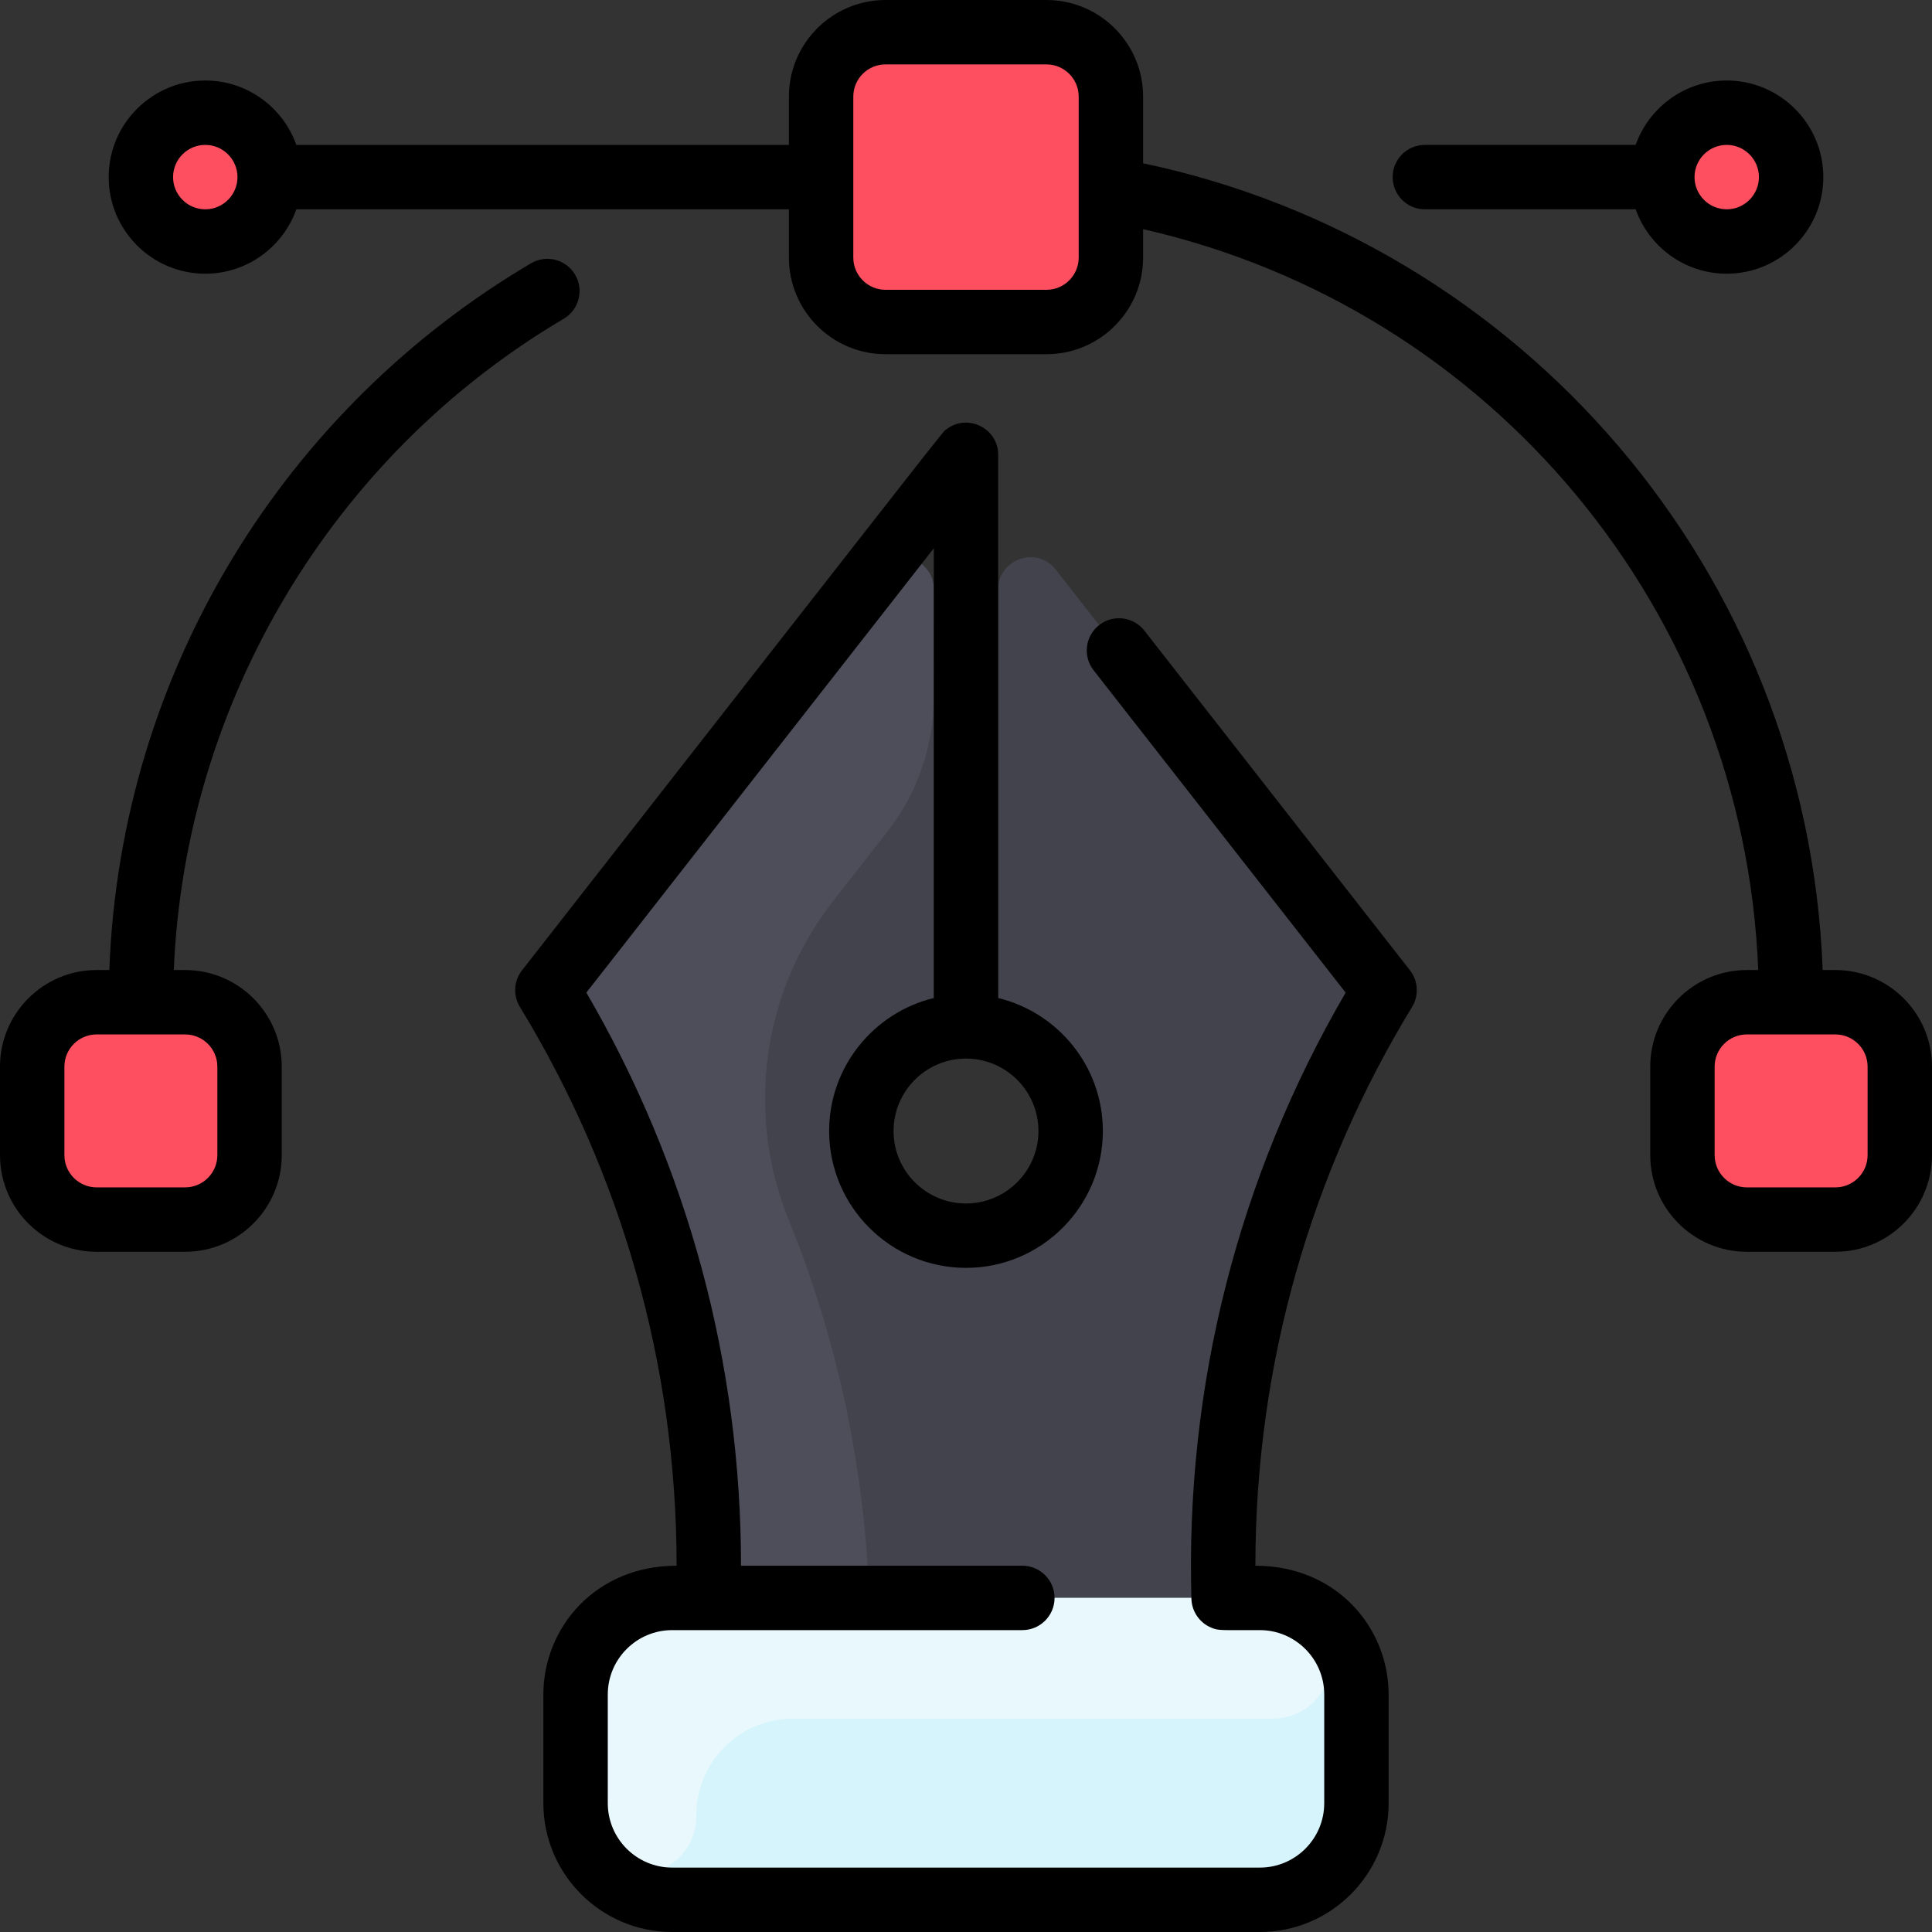 <svg xmlns="http://www.w3.org/2000/svg" version="1.1" xmlns:xlink="http://www.w3.org/1999/xlink" xmlns:svgjs="http://svgjs.com/svgjs" width="512" height="512" x="0" y="0" viewBox="0 0 480 480" style="enable-background:new 0 0 512 512" xml:space="preserve" class=""><rect x="0" y="0" width="480" height="480" fill="#333333" stroke="none"/><g><path xmlns="http://www.w3.org/2000/svg" d="m338.7 255.08c-24.25 43.42-36.11 92.21-34.7 141.92h9c13.25 0 24 10.75 24 24v27c0 13.25-10.75 24-24 24h-146c-13.25 0-24-10.75-24-24v-27c0-13.25 10.75-24 24-24h9c1.42-49.71-10.45-98.5-34.7-141.92-3.13-5.61-2.58-12.55 1.38-17.62l75.02-95.94c4.68-5.99 14.3-2.67 14.3 4.94 0 70.61-.02 95.59 0 104.54.01 2.95-1.61 5.66-4.22 7.05-8.2 4.37-13.78 13.01-13.78 22.95 0 14.91 12.54 26.88 27.65 25.95 12.68-.78 23.12-10.91 24.24-23.57.97-10.88-4.78-20.54-13.57-25.28-2.63-1.42-4.33-4.11-4.32-7.11.02-8.95 0-33.93 0-104.53 0-7.61 9.62-10.93 14.3-4.94l75.02 95.94c3.96 5.07 4.51 12.01 1.38 17.62z" fill="#42434d" data-original="#42434d" class=""></path><path xmlns="http://www.w3.org/2000/svg" d="m337 421v27c0 13.25-10.75 24-24 24h-146c-13.25 0-24-10.75-24-24v-27c0-13.25 10.75-24 24-24h146c13.25 0 24 10.75 24 24z" fill="#d6f4fc" data-original="#d6f4fc"></path><path xmlns="http://www.w3.org/2000/svg" d="m206.97 223.892c-17.591 22.5-21.784 52.714-11.027 79.172 12.14 29.861 18.893 61.588 19.998 93.936h-39.941c1.42-49.71-10.45-98.5-34.7-141.92-3.13-5.61-2.58-12.55 1.38-17.62l75.02-95.94c4.68-5.99 14.3-2.67 14.3 4.94 0 9.733 0 18.599-.002 26.676-.002 12.153-4.07 23.949-11.555 33.523z" fill="#4d4e59" data-original="#4d4e59" class=""></path><g xmlns="http://www.w3.org/2000/svg" fill="#fe4f60"><circle cx="429" cy="44" r="16" fill="#fe4f60" data-original="#fe4f60"></circle><circle cx="51" cy="44" r="16" fill="#fe4f60" data-original="#fe4f60"></circle><path d="m472 265v22c0 8.84-7.16 16-16 16h-22c-8.84 0-16-7.16-16-16v-22c0-8.84 7.16-16 16-16h22c8.84 0 16 7.16 16 16z" fill="#fe4f60" data-original="#fe4f60"></path><path d="m46 249c8.84 0 16 7.16 16 16v22c0 8.84-7.16 16-16 16h-22c-8.84 0-16-7.16-16-16v-22c0-8.84 7.16-16 16-16z" fill="#fe4f60" data-original="#fe4f60"></path><path d="m276 64c0 8.84-7.16 16-16 16h-40c-8.84 0-16-7.16-16-16 0-15.681 0-26.615 0-40 0-8.84 7.16-16 16-16h40c8.84 0 16 7.16 16 16z" fill="#fe4f60" data-original="#fe4f60"></path></g><path xmlns="http://www.w3.org/2000/svg" d="m316 427h-119c-13.255 0-24 10.745-24 24 0 18.64-30 21.889-30-3v-27c0-13.255 10.745-24 24-24h146c24.891 0 21.637 30 3 30z" fill="#e8f8fc" data-original="#e8f8fc"></path><path xmlns="http://www.w3.org/2000/svg" d="m284.309 156.676c-2.723-3.481-7.75-4.095-11.23-1.374s-4.096 7.75-1.375 11.23l62.618 80.079c-26.546 45.54-39.843 97.421-38.319 150.618.087 3.06 1.957 5.918 4.913 7.153 1.844.772 2.166.618 12.084.618 8.822 0 16 7.177 16 16v27c0 8.823-7.178 16-16 16h-146c-8.822 0-16-7.177-16-16v-27c0-8.823 7.178-16 16-16h87c4.418 0 8-3.582 8-8s-3.582-8-8-8h-69.9c.002-50.26-13.2-99.117-38.423-142.389l86.323-110.393v111.742c-14.899 3.608-26 17.049-26 33.04 0 18.748 15.252 34 34 34s34-15.252 34-34c0-15.992-11.101-29.432-26-33.04v-134.96c0-6.613-7.635-10.37-12.873-6.334-1.14.88 5.63-7.621-105.429 134.406-2.052 2.625-2.263 6.247-.529 9.092 25.018 41.048 38.933 88.662 38.932 138.836-20.164 0-33.101 15.398-33.101 32v27c0 17.645 14.355 32 32 32h146c17.645 0 32-14.355 32-32v-27c0-16.525-12.846-32-33.101-32-.001-50.171 13.912-97.785 38.932-138.836 1.734-2.845 1.523-6.467-.529-9.092zm-26.309 124.324c0 9.925-8.075 18-18 18s-18-8.075-18-18 8.075-18 18-18 18 8.075 18 18zm96-229h52.376c3.302 9.311 12.195 16 22.624 16 13.234 0 24-10.766 24-24s-10.766-24-24-24c-10.429 0-19.322 6.689-22.624 16h-52.376c-4.418 0-8 3.582-8 8s3.582 8 8 8zm75-16c4.411 0 8 3.589 8 8s-3.589 8-8 8-8-3.589-8-8 3.589-8 8-8zm-288.942 43.196c3.806-2.245 5.071-7.149 2.826-10.955-2.245-3.805-7.15-5.07-10.955-2.826-60.735 35.827-101.971 100.82-104.773 175.585h-3.156c-13.234 0-24 10.766-24 24v22c0 13.234 10.766 24 24 24h22c13.234 0 24-10.766 24-24v-22c0-13.234-10.766-24-24-24h-2.816c2.734-66.39 39.313-127.849 96.874-161.804zm-86.058 185.804v22c0 4.411-3.589 8-8 8h-22c-4.411 0-8-3.589-8-8v-22c0-4.411 3.589-8 8-8h22c4.411 0 8 3.589 8 8zm402-24h-3.162c-3.738-99.255-75.002-180.687-168.838-200.434v-16.566c0-13.234-10.766-24-24-24h-40c-13.234 0-24 10.766-24 24v12h-122.376c-3.302-9.311-12.195-16-22.624-16-13.234 0-24 10.766-24 24s10.766 24 24 24c10.429 0 19.322-6.689 22.624-16h122.376v12c0 13.234 10.766 24 24 24h40c13.234 0 24-10.766 24-24v-7.068c86.63 19.683 149.277 95.018 152.832 184.068h-2.832c-13.234 0-24 10.766-24 24v22c0 13.234 10.766 24 24 24h22c13.234 0 24-10.766 24-24v-22c0-13.234-10.766-24-24-24zm-405-189c-4.411 0-8-3.589-8-8s3.589-8 8-8 8 3.589 8 8-3.589 8-8 8zm217 12c0 4.411-3.589 8-8 8h-40c-4.411 0-8-3.589-8-8v-40c0-4.411 3.589-8 8-8h40c4.411 0 8 3.589 8 8zm196 223c0 4.411-3.589 8-8 8h-22c-4.411 0-8-3.589-8-8v-22c0-4.411 3.589-8 8-8h22c4.411 0 8 3.589 8 8z" fill="#000000" data-original="#000000" class=""></path></g></svg>